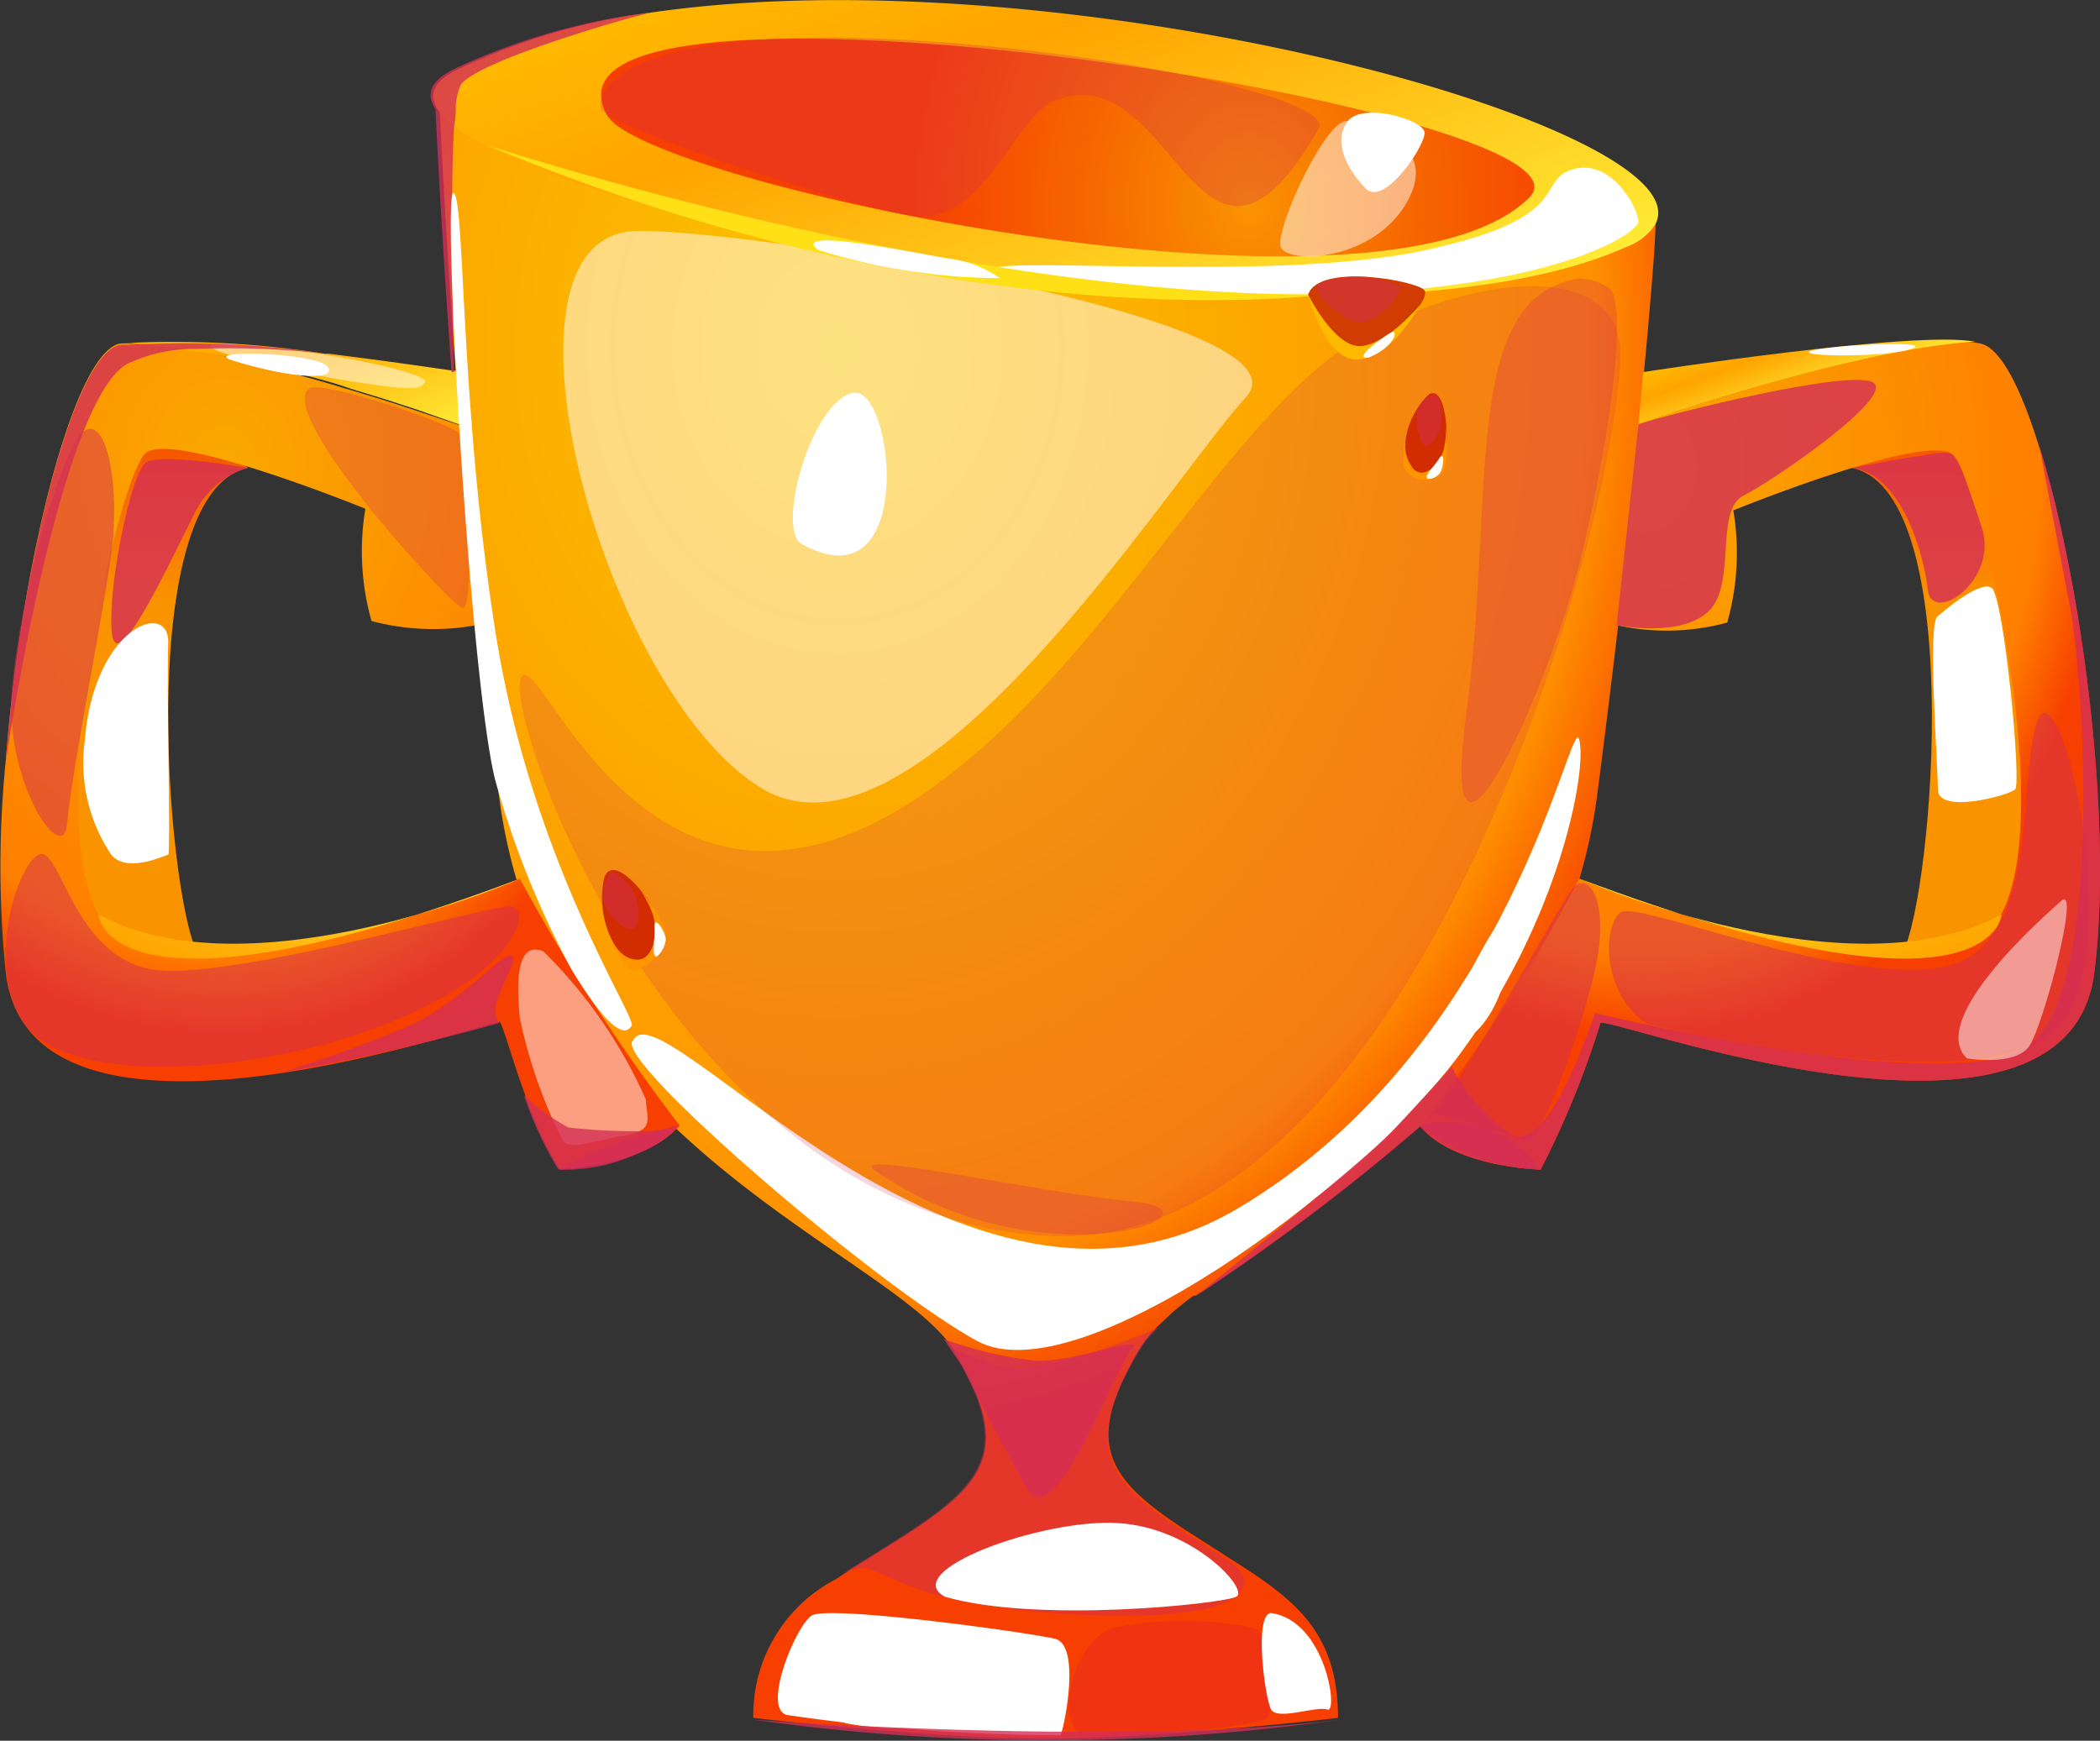 <svg xmlns="http://www.w3.org/2000/svg" xmlns:xlink="http://www.w3.org/1999/xlink" viewBox="0 0 65.29 54.13"><rect x="0" y="0" width="65.29" height="54.13" fill="#333333" stroke="none"/><defs><style>.cls-1{isolation:isolate;}.cls-2{fill:url(#Безымянный_градиент_572);}.cls-3{fill:url(#Безымянный_градиент_23);}.cls-4{fill:url(#Безымянный_градиент_559);}.cls-5{fill:url(#Безымянный_градиент_556);}.cls-6{fill:url(#Безымянный_градиент_32);}.cls-7{fill:url(#Безымянный_градиент_559-2);}.cls-8{fill:url(#Безымянный_градиент_563);}.cls-9{fill:url(#Безымянный_градиент_572-2);}.cls-10{fill:url(#Безымянный_градиент_32-2);}.cls-11{fill:url(#Безымянный_градиент_559-3);}.cls-12{fill:url(#Безымянный_градиент_563-2);}.cls-13,.cls-15,.cls-16{fill:#fff;}.cls-13,.cls-15{mix-blend-mode:soft-light;}.cls-14,.cls-17,.cls-19,.cls-20{fill:#d42f55;}.cls-14,.cls-17,.cls-18,.cls-19,.cls-20{mix-blend-mode:multiply;}.cls-14,.cls-18{opacity:0.2;}.cls-15,.cls-17{opacity:0.5;}.cls-18{fill:#da0553;}.cls-19{opacity:0.3;}.cls-20{opacity:0.8;}.cls-21{fill:#ffe016;}.cls-22{fill:#d13c00;}.cls-23{fill:#d12d00;}.cls-24{fill:#ff9500;}.cls-25{fill:#ffba00;}</style><linearGradient id="Безымянный_градиент_572" x1="60.75" y1="30.67" x2="60.75" y2="12.62" gradientUnits="userSpaceOnUse"><stop offset="0.66" stop-color="#fa9300"/><stop offset="0.85" stop-color="#f66a00"/><stop offset="1" stop-color="#f63f00"/></linearGradient><radialGradient id="Безымянный_градиент_23" cx="26.03" cy="8.77" r="27.75" gradientTransform="translate(0 0.11) scale(1 1.22)" gradientUnits="userSpaceOnUse"><stop offset="0" stop-color="#fac500"/><stop offset="0.85" stop-color="#ff9000"/><stop offset="1" stop-color="#f63f00"/></radialGradient><linearGradient id="Безымянный_градиент_559" x1="35.57" y1="13.13" x2="29.5" y2="-3.54" gradientUnits="userSpaceOnUse"><stop offset="0" stop-color="#ffea34"/><stop offset="0.7" stop-color="#ffa400"/><stop offset="1" stop-color="#ffba00"/></linearGradient><radialGradient id="Безымянный_градиент_556" cx="38.84" cy="5.14" r="10.45" gradientTransform="translate(0 0.11) scale(1 1.22)" gradientUnits="userSpaceOnUse"><stop offset="0" stop-color="#fa9300"/><stop offset="0.45" stop-color="#f66a00"/><stop offset="1" stop-color="#f63f00"/></radialGradient><radialGradient id="Безымянный_градиент_32" cx="51.09" cy="11.82" r="14.53" gradientTransform="translate(0 0.11) scale(1 1.22)" gradientUnits="userSpaceOnUse"><stop offset="0" stop-color="#faa800"/><stop offset="0.85" stop-color="#ff7f00"/><stop offset="1" stop-color="#f63f00"/></radialGradient><linearGradient id="Безымянный_градиент_559-2" x1="56.38" y1="12.46" x2="55.47" y2="9.97" xlink:href="#Безымянный_градиент_559"/><linearGradient id="Безымянный_градиент_563" x1="56.83" y1="31.08" x2="54.72" y2="25.28" gradientUnits="userSpaceOnUse"><stop offset="0" stop-color="#ffa400"/><stop offset="1" stop-color="#ffea34"/></linearGradient><linearGradient id="Безымянный_градиент_572-2" x1="46.91" y1="30.67" x2="46.91" y2="12.62" gradientTransform="matrix(-1, 0, 0, 1, 51.46, 0)" xlink:href="#Безымянный_градиент_572"/><radialGradient id="Безымянный_градиент_32-2" cx="6.93" cy="11.82" r="14.53" xlink:href="#Безымянный_градиент_32"/><linearGradient id="Безымянный_градиент_559-3" x1="10.33" y1="14.66" x2="8.28" y2="9.02" xlink:href="#Безымянный_градиент_559"/><linearGradient id="Безымянный_градиент_563-2" x1="43" y1="31.08" x2="40.88" y2="25.28" gradientTransform="matrix(-1, 0, 0, 1, 51.46, 0)" xlink:href="#Безымянный_градиент_563"/></defs><g class="cls-1"><g id="Слой_2" data-name="Слой 2"><g id="layer1"><path class="cls-2" d="M57.58,14.55c3.72.8,2.41,14.27,1.48,15.2s4.85.92,4.85.92S63.12,14,62,12.88,57.58,14.55,57.58,14.55Z"/><path class="cls-3" d="M51.47,6.73s0,.08,0,.23c0,.68-.19,2.88-.51,6.23l0,.2c-.17,1.74-.38,3.77-.65,6.05q-.29,2.49-.66,5.34a17.07,17.07,0,0,1-.6,2.73,16.68,16.68,0,0,1-3.55,6.17A18.15,18.15,0,0,1,44.17,35v0a67.38,67.38,0,0,1-7,5.29l-.06,0c-.2.14-.38.29-.55.43l-.14.12h0l-.39.37h0a3.35,3.35,0,0,0-.61.75c-1.77,3-1,4.06,1.66,5.76l1,.64.09.06c2.06,1.29,3.43,2.3,3.43,5,0,0-5.43.64-9.09.64s-9.09-.64-9.09-.64A4.76,4.76,0,0,1,26,49.1h0l.15-.1c.57-.37,1.2-.75,1.89-1.19,2.66-1.7,3.43-2.74,1.66-5.76a1.25,1.25,0,0,0-.08-.12c-1.13-1.71-5.09-3.54-8.55-6.79a17.57,17.57,0,0,1-5-7.75,16.81,16.81,0,0,1-.55-2.6c-.24-1.78-.45-3.56-.64-5.29-.23-2.23-.43-4.37-.59-6.33,0-.55-.08-1.09-.12-1.6h0c-.31-4.21-.46-7.33-.5-8.18a2.17,2.17,0,0,0,0-.24l.6.16L32.54,8.14Z"/><path class="cls-4" d="M51.45,7a1.79,1.79,0,0,1-.89.68c-8.62,3.88-32.09-.47-36.4-3.73a2.27,2.27,0,0,1-.54-.53c-.31-.46-.16-.87.55-1.23A19.85,19.85,0,0,1,20.32.38h0C33.28-1.48,53.18,4,51.45,7Z"/><path class="cls-5" d="M18.88,3.59C20,5.67,43.05,10.65,47.55,6.14,50.29,3.39,15.83-1.88,18.88,3.59Z"/><path class="cls-6" d="M65.11,30.27c-.86,6.62-15.15,1.3-15.35,1.54a28.2,28.2,0,0,1-1.86,4.56s-2.67-.06-3.74-1.34v0c.07-.09.52-.69,1.13-1.56A47.23,47.23,0,0,0,49,27.51l.09-.19s9.53,3.82,12.47,1.88,0-14.38-.85-15.07-6.82,1.74-6.82,1.74a8,8,0,0,1-.19,3.49,7.22,7.22,0,0,1-3.44.08h0l.66-6.05,0-.2s8.69-3,10.68-2.5c.6.15,1.23,1.37,1.79,3.18C64.74,18.12,65.71,25.63,65.11,30.27Z"/><path class="cls-7" d="M51.09,11.57s8.51-1.32,10.33-.94c0,0-3,0-10.48,2.56Z"/><path class="cls-8" d="M49.1,27.32S57.49,31,62.23,28.44C62.23,28.44,62,32.17,49.1,27.32Z"/><path class="cls-9" d="M7.71,14.55C4,15.35,5.3,28.82,6.23,29.75s-4.85.92-4.85.92S2.18,14,3.31,12.88,7.71,14.55,7.71,14.55Z"/><path class="cls-10" d="M21.13,35l-.1.1c-1.13,1.18-3.64,1.24-3.64,1.24a11.32,11.32,0,0,1-1.07-2.31h0c-.41-1.12-.67-2.11-.78-2.25S1,36.89.18,30.27a33.09,33.09,0,0,1,0-6.63c.47-6.09,2.09-12.58,3.52-12.95a1.3,1.3,0,0,1,.36,0h0a8.38,8.38,0,0,1,2.1.22c1.27.24,2.79.65,4.18,1.05l.32.1.28.08.76.23.19.06.35.11.33.11.16.05.3.1,1.23.41.11,0L15,19.44l-.19,0a7.44,7.44,0,0,1-3.26-.13,8,8,0,0,1-.19-3.49s-5.93-2.42-6.82-1.74S.78,27.26,3.72,29.2C6.44,31,14.78,27.86,16,27.38l.16-.06A58.36,58.36,0,0,0,21.13,35Z"/><path class="cls-11" d="M14.36,13.19l-.11,0L13,12.75l-.3-.1-.16-.05-.33-.11-.35-.11-.19-.06-.76-.23L10.65,12l-.32-.1c-1.92-.54-3.36-.85-4.4-1a14.92,14.92,0,0,0-1.88-.23H3.87A30.09,30.09,0,0,1,10.1,11h.12c1.85.23,3.47.47,3.88.53h.1Z"/><path class="cls-12" d="M16.19,27.32S7.81,31,3.06,28.44C3.06,28.44,3.31,32.17,16.19,27.32Z"/><path class="cls-13" d="M30.9,8.48c-.89-.63,8.41.34,13.26-.67s3.56-2.18,4.72-2.54,2,1.08,2.06,1.6S45.94,10.52,30.9,8.48Z"/><path class="cls-13" d="M19.68,32.36C19,32.9,27.26,40,30.38,41.7s11.92-4.76,15-8.91S49.35,24,49.1,23,47.05,32.5,38.48,37.58,20.51,30.53,19.68,32.36Z"/><path class="cls-14" d="M16.19,21.1c-.51,1.34,4.91,16.65,16.32,17.33s17.74-22,17.87-27.33c.08-3.16-4.87-2.58-8.41-.39-3.26,2-6.92,8.42-11.13,12.27C20.58,32.37,16.75,19.65,16.19,21.1Z"/><path class="cls-15" d="M19.64,7.19c-4.67.38-.89,14.27,4,17.3s12.75-9.6,15.09-12.13S22.38,7,19.64,7.19Z"/><path class="cls-16" d="M24.93,16.92c-.82-.45.3-4.45,1.59-4.7S28.52,18.89,24.93,16.92Z"/><path class="cls-17" d="M26,49.09l.15-.1L26,49.1Z"/><path class="cls-17" d="M33.05,50.18c-6-.37-5.56-2-6.94-1.19.57-.37,1.2-.75,1.89-1.19,2.66-1.7,3.43-2.74,1.66-5.76a1.25,1.25,0,0,0-.08-.12c.54.22,1.05.42,1.43.55,1.35.43,5-1.18,5-1.18h0a3.35,3.35,0,0,0-.61.75c-1.77,3-1,4.06,1.66,5.76l1,.64.09.06C39.32,49.21,39,50.55,33.05,50.18Z"/><path class="cls-18" d="M33.84,54.1c-1.2-.44-.44-3.08.76-3.48a11.17,11.17,0,0,1,4.38,0c.5.17.67,2.47.43,2.79S33.84,54.1,33.84,54.1Z"/><path class="cls-13" d="M24.47,53.33c-.79-.19.26-2.75.76-3.09s6.74.52,7.57.72.27,2.84.17,3A59.81,59.81,0,0,1,24.47,53.33Z"/><path class="cls-16" d="M26.49,50.53c-.9-.06-.86,2.32-.73,2.76s2.19.45,2.39.46a8.45,8.45,0,0,0,.43-3.13C28.43,50.35,26.49,50.53,26.49,50.53Z"/><path class="cls-13" d="M39.52,50.16c-.54,0-.2,2.65,0,3s1.4-.12,1.75,0S41.21,50.39,39.52,50.16Z"/><path class="cls-19" d="M18.69,3.37c.12.55,7.2,2.9,9.55,3.33s3.22-3,4.53-3.56C36.54,1.59,37.25,10.51,41,4c.55-1-7.54-2.65-14.38-2.82S18.52,2.64,18.69,3.37Z"/><path class="cls-20" d="M29.92,42.5s1.12,2.23,2,3.77,2.73-3.73,3.25-4.29-1.76.41-3,.33a12.58,12.58,0,0,1-2.83-.67Z"/><path class="cls-15" d="M41.9,3.77c-.63-.16-2.23,3.28-2.09,3.88s3,.5,4-1.49S41.9,3.77,41.9,3.77Z"/><path class="cls-16" d="M41.9,3.77c-.48.64,0,1.53.57,2.1s1.87-1.37,1.82-1.76S42.36,3.17,41.9,3.77Z"/><path class="cls-21" d="M15.13,4.51s14.54,4.8,26.14,4.64C41.27,9.15,30,10.75,15.13,4.51Z"/><path class="cls-16" d="M25.43,7.77c-.91-.73,3.07.11,4.12.28a3.36,3.36,0,0,1,1.53.6A19.34,19.34,0,0,1,25.43,7.77Z"/><path class="cls-20" d="M57.58,14.55c1.56.2,2.24,2.71,2.36,3.8s2.25-.29,1.66-2-.72-2.23-1.06-2.27S57.58,14.55,57.58,14.55Z"/><path class="cls-20" d="M7.71,14.55S5,14.07,4.54,14.38s-1.21,3.91-1.06,5.31S5.3,17.42,6,16.07A2.69,2.69,0,0,1,7.71,14.55Z"/><path class="cls-17" d="M51.19,31.83c-1.45-1-1.33-3.09-.8-3.46S57,30.55,60.25,30.1s2.45-5.79,3.09-7.67,2.79,6.73.75,9.4S51.19,31.83,51.19,31.83Z"/><path class="cls-17" d="M.8,31.89c-1.24-1.65-.36-4.83.37-5.3s1.09,3.54,4,3.6,10-2.05,10.71-2,.14,2.11-4,3.7S2.18,33.72.8,31.89Z"/><path class="cls-20" d="M17.39,36.37A12.36,12.36,0,0,1,21.13,35,5.3,5.3,0,0,1,17.39,36.37Z"/><path class="cls-20" d="M47.9,36.37A3.56,3.56,0,0,0,44.16,35,6.45,6.45,0,0,0,47.9,36.37Z"/><path class="cls-15" d="M16.89,29.58c-.93-.37-.8,1.3-.73,2.06a15.24,15.24,0,0,0,1.35,3.85c.28.27.88,0,1.87-.17s.73-.49.7-1.13A15,15,0,0,0,16.89,29.58Z"/><path class="cls-15" d="M6.6,10.71c-.59.18,2.91.94,4.46,1.17s2,.28,2.16,0S9.52,10.73,6.6,10.71Z"/><path class="cls-16" d="M7.17,11.19c-.85-.33,2.63-.22,3,.2S9.21,11.83,7.17,11.19Z"/><path class="cls-16" d="M57,10.8c-2.28.25,1.16.37,2.27.09S57.93,10.69,57,10.8Z"/><path class="cls-20" d="M50.94,13.19c1-.33,6.44-1.69,7.27-1.31s-3.09,3.08-4,3.53S54,18.15,53.13,19s-2.87.44-2.87.44Z"/><path class="cls-19" d="M9.63,12.07c-1.13.71,4.26,6.63,4.73,6.83s.07-5,0-5.34S10,11.82,9.63,12.07Z"/><path class="cls-17" d="M44.58,34.61a23.81,23.81,0,0,1,2.87.88c.4.31,2.06-4.36,2.26-6s-.35-2.28-.74-1.94S45.9,33,44.58,34.61Z"/><path class="cls-22" d="M40.67,9.16c.34-1,3.42-.42,3.62-.13s-1.14,1.82-2,2S40.67,9.16,40.67,9.16Z"/><path class="cls-23" d="M43.72,14.51a2.46,2.46,0,0,1,.71-2.25c.57-.32.67,1.67.42,2.25S43.87,14.84,43.72,14.51Z"/><path class="cls-17" d="M44.32,12.4c-.36.18-.33,1-.11,1.36s.67-.35.61-.88S44.77,12.17,44.32,12.4Z"/><path class="cls-24" d="M43.71,13.6a1.18,1.18,0,0,0,.25,1c.37.33.84-.25.93-.64a2.85,2.85,0,0,0,.07-.73s.11,1.18-.14,1.51a.78.78,0,0,1-1.16-.18A2.4,2.4,0,0,1,43.71,13.6Z"/><path class="cls-16" d="M44.39,14.89c-.14-.09.19-.36.36-.64s.15.3,0,.48S44.39,14.89,44.39,14.89Z"/><path class="cls-23" d="M19.58,30a2.92,2.92,0,0,1-.79-2.72c.32-.84,1.68.9,1.82,1.66S19.92,30.19,19.58,30Z"/><path class="cls-17" d="M18.78,27.53c-.22.51.32,1.2.76,1.35s.39-1,0-1.37S19,26.9,18.78,27.53Z"/><path class="cls-24" d="M19,29.2s.29.67.84.64.61-1,.44-1.45a2.88,2.88,0,0,0-.4-.74s.85,1,.83,1.51-.86,1.18-1.18.93A2.35,2.35,0,0,1,19,29.2Z"/><path class="cls-16" d="M20.43,29.74c-.19.05-.06-.51-.08-.91s.33.12.35.38A.83.83,0,0,1,20.43,29.74Z"/><path class="cls-17" d="M41.07,8.79c-.48.18.53,1.1,1.15,1.22s1.4-.95,1.31-1.11A3.22,3.22,0,0,0,41.07,8.79Z"/><path class="cls-25" d="M40.67,9.16s.83,1.68,1.66,1.6,1.83-1.29,1.83-1.29-.87,1.63-1.92,1.71S40.67,9.16,40.67,9.16Z"/><path class="cls-16" d="M42.55,11.12c-.52.05.41-.61.68-.77S43.39,10.78,42.55,11.12Z"/><path class="cls-13" d="M40.94,37.21c-2,.77,2.71-2.91,4.78-7s1,.46,1,.46A21.38,21.38,0,0,1,40.94,37.21Z"/><path class="cls-13" d="M2.64,23a5.13,5.13,0,0,0,.82,3.58c.5.6,1.69,0,1.77,0s-.05-5.22,0-6.58S2.93,19.47,2.64,23Z"/><path class="cls-13" d="M60.25,19.16c-.34.13,0,4.61,0,5.39s2.19.19,2.4,0-.35-6-.73-6.27S60.25,19.16,60.25,19.16Z"/><path class="cls-20" d="M10.1,11a25.39,25.39,0,0,0-3.95-.15H5.93a4.84,4.84,0,0,0-2,.48C1.81,12.61.18,23.68.18,23.68l0,0c.47-6.09,2.09-12.58,3.52-12.95a1.3,1.3,0,0,1,.36,0H3.87A30.09,30.09,0,0,1,10.1,11Z"/><path class="cls-20" d="M20.32.38c-.22,0-5.51,1.49-6,2.27a2,2,0,0,0-.15.65c0,.18,0,.38-.05.61-.15,2.5,0,7.66,0,7.66h-.08c-.31-4.21-.46-7.33-.5-8.18-.31-.46-.16-.87.55-1.23A19.85,19.85,0,0,1,20.32.38Z"/><path class="cls-20" d="M65.11,30.27c-.86,6.62-15.15,1.3-15.35,1.54a28.2,28.2,0,0,1-1.86,4.56s-2.67-.06-3.74-1.34a67.38,67.38,0,0,1-7,5.29c1.66-1.34,5.52-4.47,6.18-5.2.86-.92,1.8-1.95,1.8-1.95l.14.28.16.23A5.15,5.15,0,0,0,47,35.29c1.14.68,2.59-3.79,2.59-3.79s11.19,2.73,13.5,1,1.73-11.26,1.24-13.79-.93-4.87-.93-4.87h0C64.74,18.12,65.71,25.63,65.11,30.27Z"/><path class="cls-13" d="M17.77,30.15c1.32,2.17,1.72,2,1.87,1.74s-3.11-5.12-4.23-12.2S14.46,6.13,14.1,6s.51,15.18,1.3,18.27A28.19,28.19,0,0,0,17.77,30.15Z"/><path class="cls-16" d="M16.48,25.67c-.18.66-1.13-2.19-1.15-3.56S16.81,24.39,16.48,25.67Z"/><path class="cls-17" d="M2.09,25.58C2,27.05.12,24.34.37,21.41s1.54-7.49,2.24-8,1.14,1.69.85,3.81S2.26,23.8,2.09,25.58Z"/><path class="cls-15" d="M61.15,32.91c-1.24-1.21,2.34-4.37,2.94-4.9s-.56,3.88-1,4.52S61.15,32.91,61.15,32.91Z"/><path class="cls-20" d="M23.45,53.48s11.39.84,18.18,0A65.11,65.11,0,0,1,23.45,53.48Z"/><path class="cls-13" d="M29.37,49.65c-1.42-.8,3-2.42,5.36-2.29s4.11,2.07,3.71,2.29S32.24,50.49,29.37,49.65Z"/><path class="cls-20" d="M21,35.13c-1.13,1.18-3.64,1.24-3.64,1.24a11.32,11.32,0,0,1-1.07-2.31,6.61,6.61,0,0,0,1.38,1A17.94,17.94,0,0,0,21,35.13Z"/><path class="cls-20" d="M15.53,31.81c-.5-.49.58-1.78.4-2.07s-1.5,1.4-3.26,2.18a40.57,40.57,0,0,1-3.9,1.42A66.17,66.17,0,0,0,15.53,31.81Z"/><path class="cls-19" d="M49.1,8.66c-3.72.57-2.6,6.7-3.51,13.51s2.52-.53,3.55-4.78S50.6,9.25,50,8.94A1.72,1.72,0,0,0,49.1,8.66Z"/><path class="cls-19" d="M27.16,36.37c-.73-.61,4.9.68,8.11,1S32.35,40,27.16,36.37Z"/><path class="cls-16" d="M44.93,32.47c-.34-.85,1-2.86,1.68-2.95S46.44,32.58,44.93,32.47Z"/></g></g></g></svg>